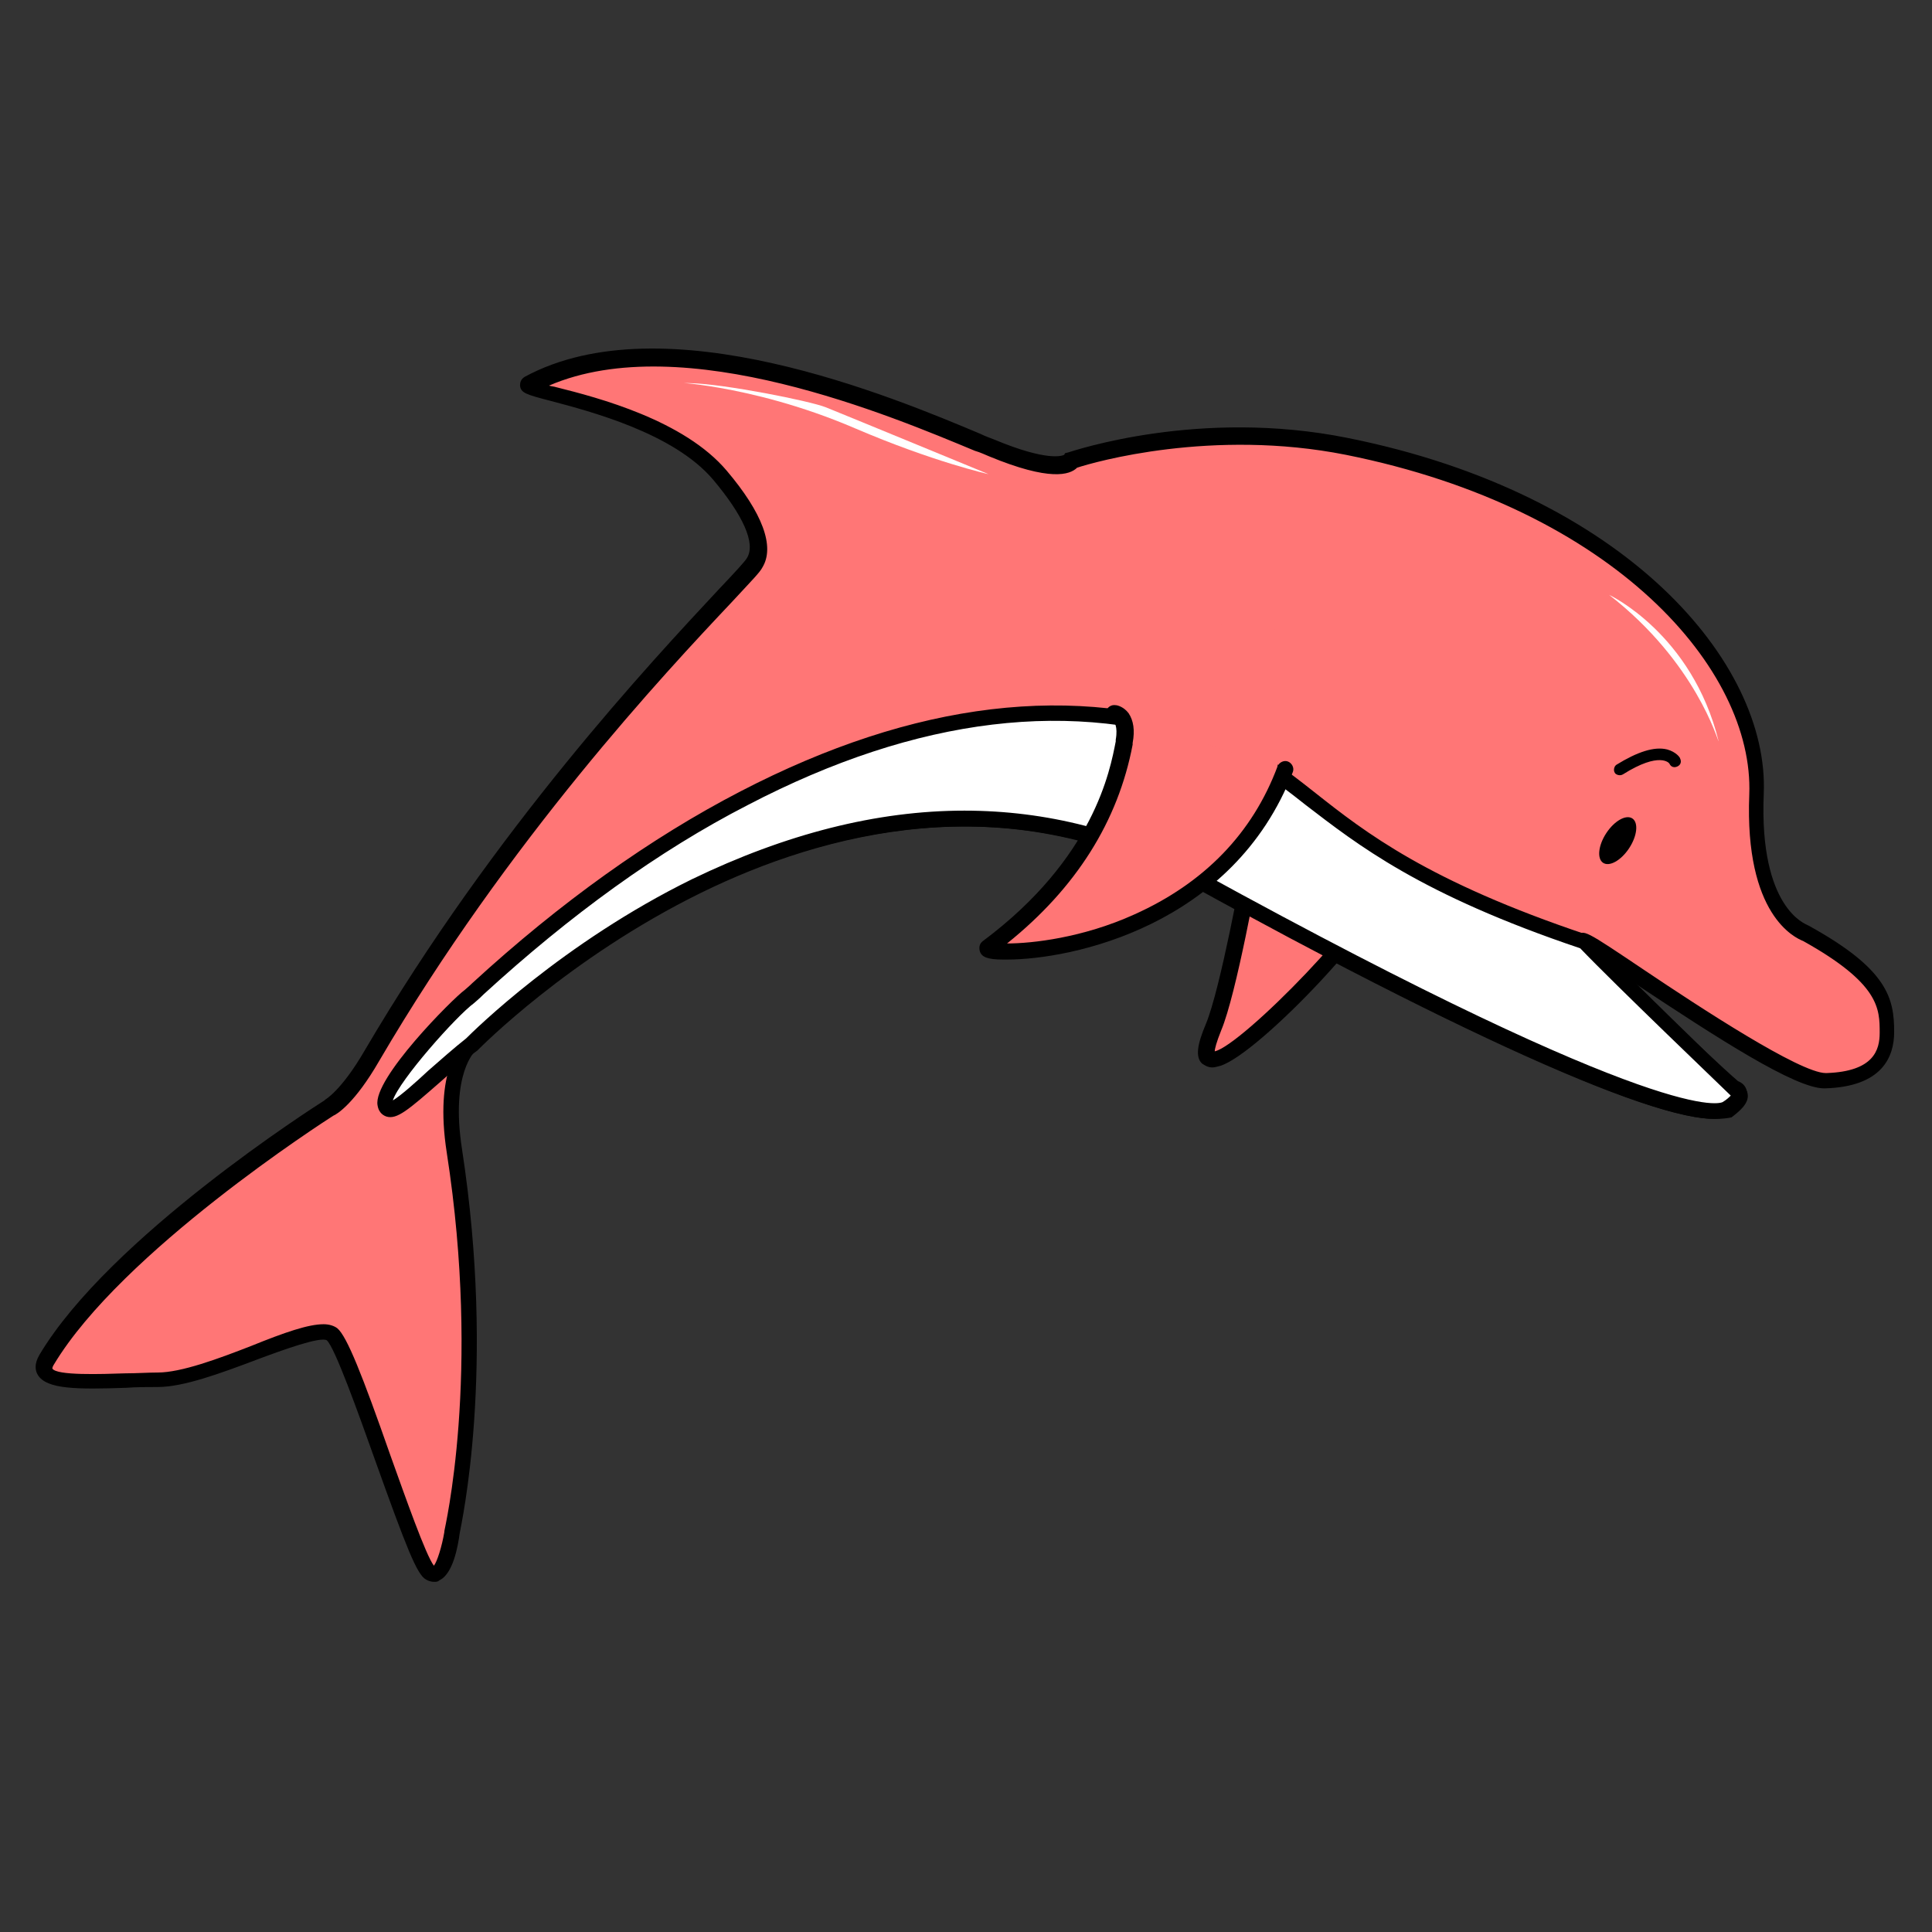 <?xml version="1.0" encoding="utf-8"?>
<!-- Generator: Adobe Illustrator 25.3.1, SVG Export Plug-In . SVG Version: 6.00 Build 0)  -->
<svg version="1.1" id="레이어_1" xmlns="http://www.w3.org/2000/svg" xmlns:xlink="http://www.w3.org/1999/xlink" x="0px"
	 y="0px" viewBox="0 0 240 240" style="enable-background:new 0 0 240 240;" xml:space="preserve">
<rect x="0" y="0" width="240" height="240" fill="#333333" stroke="none"/>
<style type="text/css">
	.st0{fill:#FF7676;}
	.st1{fill:#FFFFFF;}
</style>
<g>
	<g>
		<path class="st0" d="M224.4,116c0,0-6.7-1.8-6.1-17.3c0.6-15.4-16.5-36.3-50.9-43.2c-18.4-3.7-34.2,1.7-34.2,1.7s-1.1,2.2-10-1.5
			s-39.4-17.6-57.5-7.9c-1.5,0.8,16.4,2.6,23.7,11.2c3.9,4.6,5.7,8.5,4.3,10.9c-1.4,2.3-27.3,26.6-47.6,61.2
			c-3.2,5.4-5.3,6.5-5.3,6.5s-26.3,16.7-35,31.2c-2.2,3.7,7.5,2.5,13.8,2.5s19.3-7.4,21.6-5.6s10.2,28.5,12.2,29.6
			c1.9,1.1,2.7-5,2.7-5s4.7-19.1,0.3-47.4c-1.6-10.5,2.1-13.3,2.1-13.3s44.6-45.6,89.8-20.7s63.2,30.6,66.1,28.6
			c2.9-1.9,1-2.4,1-2.4s-15.7-14.4-18.8-18s24.4,17.1,30.1,17s7.6-2.6,7.6-6C234.5,124.9,234.3,121.5,224.4,116z"/>
		<path d="M53.9,196.5c-0.3,0-0.7-0.1-1-0.3c-1.1-0.6-2.4-3.9-6.3-14.8c-2.1-5.9-5-14-6-14.9c-0.8-0.5-5.5,1.2-8.7,2.4
			c-4.5,1.7-9.1,3.4-12.3,3.4c-1.2,0-2.6,0-4,0.1c-6,0.2-9.8,0.2-10.9-1.6c-0.3-0.5-0.5-1.3,0.2-2.5c8.7-14.6,34.3-30.9,35.4-31.6
			l0.1-0.1c0,0,2-1.1,4.9-6.1c16.2-27.6,35.7-48.4,44-57.3c1.8-1.9,3.3-3.5,3.5-3.9c1.1-1.8-0.5-5.3-4.2-9.7
			c-4.9-5.8-15.3-8.5-20.2-9.8c-3.1-0.8-3.7-1-3.8-1.9c0-0.4,0.1-0.8,0.6-1.1c17.4-9.4,45.9,2.6,56.6,7.1c0.6,0.3,1.2,0.5,1.7,0.7
			c6.7,2.8,8.5,2,8.7,1.9l0.1-0.2l0.4-0.1c0.7-0.2,16.3-5.5,34.7-1.8c34.5,6.9,52.4,27.9,51.7,44.2c-0.6,14.3,5.3,16.2,5.4,16.3
			l0.2,0.1c9.8,5.4,10.6,9,10.6,13.2c0,3.1-1.5,6.8-8.6,7h-0.1c-3.6,0-13.2-6.2-23.6-13.1c-0.2-0.1-0.4-0.2-0.5-0.3
			c5.2,5,12.2,11.5,13.4,12.5c0.5,0.2,1,0.6,1.1,1.3c0.2,1.2-1.1,2.2-2,2.9c-4.4,2.9-28.9-7.5-67.2-28.6c-23-12.6-45.8-6.4-60.9,1
			c-16.5,8.1-27.6,19.4-27.7,19.5l-0.1,0.1c0,0-3.2,2.7-1.7,12.3c4.2,27.4-0.1,46.5-0.3,47.7c-0.2,1.5-0.8,5-2.5,5.8
			C54.4,196.5,54.2,196.5,53.9,196.5z M40.2,164.5c0.7,0,1.3,0.2,1.7,0.5c1.2,1,3.1,5.8,6.6,15.8c1.9,5.3,4.4,12.4,5.4,13.7
			c0.4-0.5,1-2.4,1.3-4.2v-0.1c0-0.2,4.6-19.3,0.3-47c-1.6-10.3,1.8-13.6,2.4-14.2c0.8-0.8,11.9-11.8,28.2-19.8
			c22.3-11,44-11.3,62.8-1c58.6,32.2,64.9,28.8,65.1,28.7c0.5-0.3,0.8-0.6,1-0.8l-0.1-0.1c-0.6-0.6-15.8-14.5-18.8-18
			c-0.7-0.8-0.5-1.4-0.2-1.7c0.8-0.9,0.9-0.8,8.5,4.3c6.7,4.5,19.2,12.7,22.4,12.7c0,0,0,0,0.1,0c5.9-0.2,6.6-2.9,6.6-5
			c0-3,0-6.1-9.5-11.4c-1-0.4-7.3-3.2-6.7-18.2c0.6-15.5-16.7-35.5-50.1-42.2c-16.6-3.3-31.3,0.9-33.4,1.6
			c-0.9,0.9-3.4,1.7-10.9-1.4c-0.5-0.2-1.1-0.5-1.8-0.7c-10.1-4.2-36.2-15.3-52.9-8.1c0.3,0.1,0.6,0.1,0.9,0.2
			c5.2,1.3,15.9,4.1,21.2,10.4c4.4,5.2,6,9.4,4.4,12c-0.3,0.6-1.3,1.6-3.8,4.3c-8.3,8.8-27.7,29.5-43.8,57c-3,5.2-5.2,6.6-5.7,6.8
			c-1.1,0.7-26.3,16.9-34.7,30.9c-0.2,0.3-0.2,0.5-0.2,0.5c0.5,0.9,6.1,0.7,9.1,0.6c1.4,0,2.8-0.1,4-0.1c2.9,0,7.5-1.7,11.6-3.3
			C35.4,165.5,38.3,164.5,40.2,164.5z"/>
	</g>
	<g>
		<path class="st0" d="M208,94.5c0,0-1.3-2.5-6.8,1"/>
		<path d="M201.2,96.3c-0.2,0-0.5-0.1-0.6-0.3c-0.2-0.3-0.1-0.8,0.2-1c2.6-1.6,4.7-2.3,6.3-1.9c1.1,0.3,1.6,1,1.6,1.1
			c0.2,0.4,0.1,0.8-0.3,1c-0.4,0.2-0.8,0.1-1-0.3c0-0.1-1.2-1.6-5.8,1.3C201.4,96.3,201.3,96.3,201.2,96.3z"/>
	</g>
	<g>
		<ellipse transform="matrix(0.549 -0.836 0.836 0.549 3.388 215.064)" cx="200.9" cy="104.4" rx="3.3" ry="1.7"/>
	</g>
	<g>
		<path class="st0" d="M155.4,107.5c0,0-2.8,15.7-4.7,20.1c-6.1,14.2,21-13.2,21.8-19.4"/>
		<path d="M150.6,132.6c-0.6,0-1-0.3-1.3-0.5c-0.8-0.8-0.6-2.3,0.5-4.9c1.8-4.3,4.6-19.7,4.6-19.9c0.1-0.5,0.6-0.9,1.2-0.8
			c0.5,0.1,0.9,0.6,0.8,1.2c-0.1,0.6-2.8,15.8-4.7,20.3c-0.6,1.5-0.8,2.3-0.8,2.6c3.3-0.7,20.1-17.7,20.7-22.5
			c0.1-0.5,0.6-0.9,1.1-0.9c0.5,0.1,0.9,0.6,0.9,1.1c-0.7,5.3-17.2,22.6-22,24.1C151.2,132.5,150.9,132.6,150.6,132.6z M150.9,130.8
			L150.9,130.8L150.9,130.8z"/>
	</g>
	<g>
		<path class="st1" d="M58.6,129.8c0,0,44.6-45.6,89.8-20.7s63.2,30.6,66.1,28.6c2.9-1.9,1-2.4,1-2.4s-14.7-14-18.7-18.4
			c-31.9-10.7-33.1-20.3-45.6-24.9c-45.1-16.4-91,30.3-92.9,31.7c-1.9,1.4-13,13-10.1,14C49.5,138.3,55,132.4,58.6,129.8L58.6,129.8
			z"/>
		<path d="M213,139c-7.8,0-30.9-10.3-65-29.1c-23-12.6-45.8-6.4-60.9,1c-16.5,8.1-27.6,19.4-27.7,19.5l-0.1,0.1
			c-1.4,1-3,2.5-4.6,3.9c-4,3.5-5.4,4.7-6.7,4.3c-0.6-0.2-1-0.7-1.1-1.4C46.3,134,56.3,124,57.7,123c0.1-0.1,0.6-0.5,1-0.9
			c10.9-10,22.1-18,33.3-23.8c21.6-11.2,41.6-13.6,59.5-7.1c4.9,1.8,8.1,4.3,11.9,7.3c6.2,4.9,14,11,33.7,17.6
			c0.2,0.1,0.3,0.1,0.4,0.3c3.8,4,16.9,16.7,18.5,18.2c0.5,0.2,1,0.6,1.1,1.3c0.2,1.2-1.1,2.2-2,2.9C214.7,138.9,213.9,139,213,139z
			 M119.8,100.7c10.2,0,20,2.5,29.1,7.5c58.6,32.2,64.9,28.8,65.1,28.7c0.5-0.3,0.8-0.6,1-0.8l-0.1-0.1
			c-0.6-0.6-14.3-13.7-18.6-18.2c-19.9-6.7-27.7-12.9-34.1-17.8c-3.8-3-6.8-5.3-11.4-7c-17.3-6.3-36.8-4-57.9,7
			c-11.1,5.7-22.1,13.7-32.8,23.5c-0.7,0.7-1,0.9-1.2,1.1c-2.2,1.6-9.3,9.6-10.1,12.1c1-0.6,2.9-2.3,4.4-3.7c1.6-1.4,3.3-2.9,4.7-4
			c0.9-0.9,12-11.9,28.1-19.8C97.6,103.6,108.9,100.7,119.8,100.7z M58.6,129.8L58.6,129.8L58.6,129.8z"/>
	</g>
	<g>
		<path class="st0" d="M138.3,88.6c0,0,1.8,0.3,1.2,3.6c-0.6,3.3-2.6,14.9-16.9,25.6c-1.8,1.3,8.6-0.8,13.1-1.8
			c1.5-0.3,2.9-0.8,4.3-1.4c6-2.5,18.6-9,18.8-20.9l-0.6-21.4L138.3,88.6z"/>
	</g>
	<g>
		<path class="st0" d="M138.3,88.6c0,0,1.8,0.3,1.2,3.6c-0.6,3.3-2.6,14.9-16.9,25.6c-1.8,1.3,27.9,1.8,36.8-22.2"/>
		<path d="M125.1,119.2c-0.2,0-0.3,0-0.5,0c-1.9,0-2.7-0.3-2.9-1.1c-0.1-0.5,0-0.9,0.4-1.2c13.8-10.3,15.8-21.2,16.5-24.8v-0.2
			c0.3-1.7-0.2-2.3-0.4-2.4c-0.5-0.1-0.9-0.6-0.8-1.1c0.1-0.5,0.6-0.9,1.2-0.8c0.2,0,1,0.2,1.6,1c0.6,0.9,0.8,2.1,0.5,3.7v0.2
			c-1.8,9.5-7,17.8-15.6,24.7l0,0c3.1,0,9.4-0.7,15.8-3.6c8.7-3.9,14.7-10.1,17.8-18.4c0.2-0.5,0.8-0.8,1.3-0.6
			c0.5,0.2,0.8,0.8,0.6,1.3C153.2,115.1,133,119.2,125.1,119.2z"/>
	</g>
	<g>
		<path class="st1" d="M199.9,73.9c0,0,10.3,4.8,13.6,18.2C213.4,92.1,210.7,82.3,199.9,73.9z"/>
	</g>
	<g>
		<path class="st1" d="M122.8,58.9c0,0-18.2-7.5-20.2-8.3s-12.6-2.9-16.8-3c-4-0.1,6.9-0.2,20.4,5.6C116,57.4,122.8,58.9,122.8,58.9
			z"/>
	</g>
</g>
</svg>
